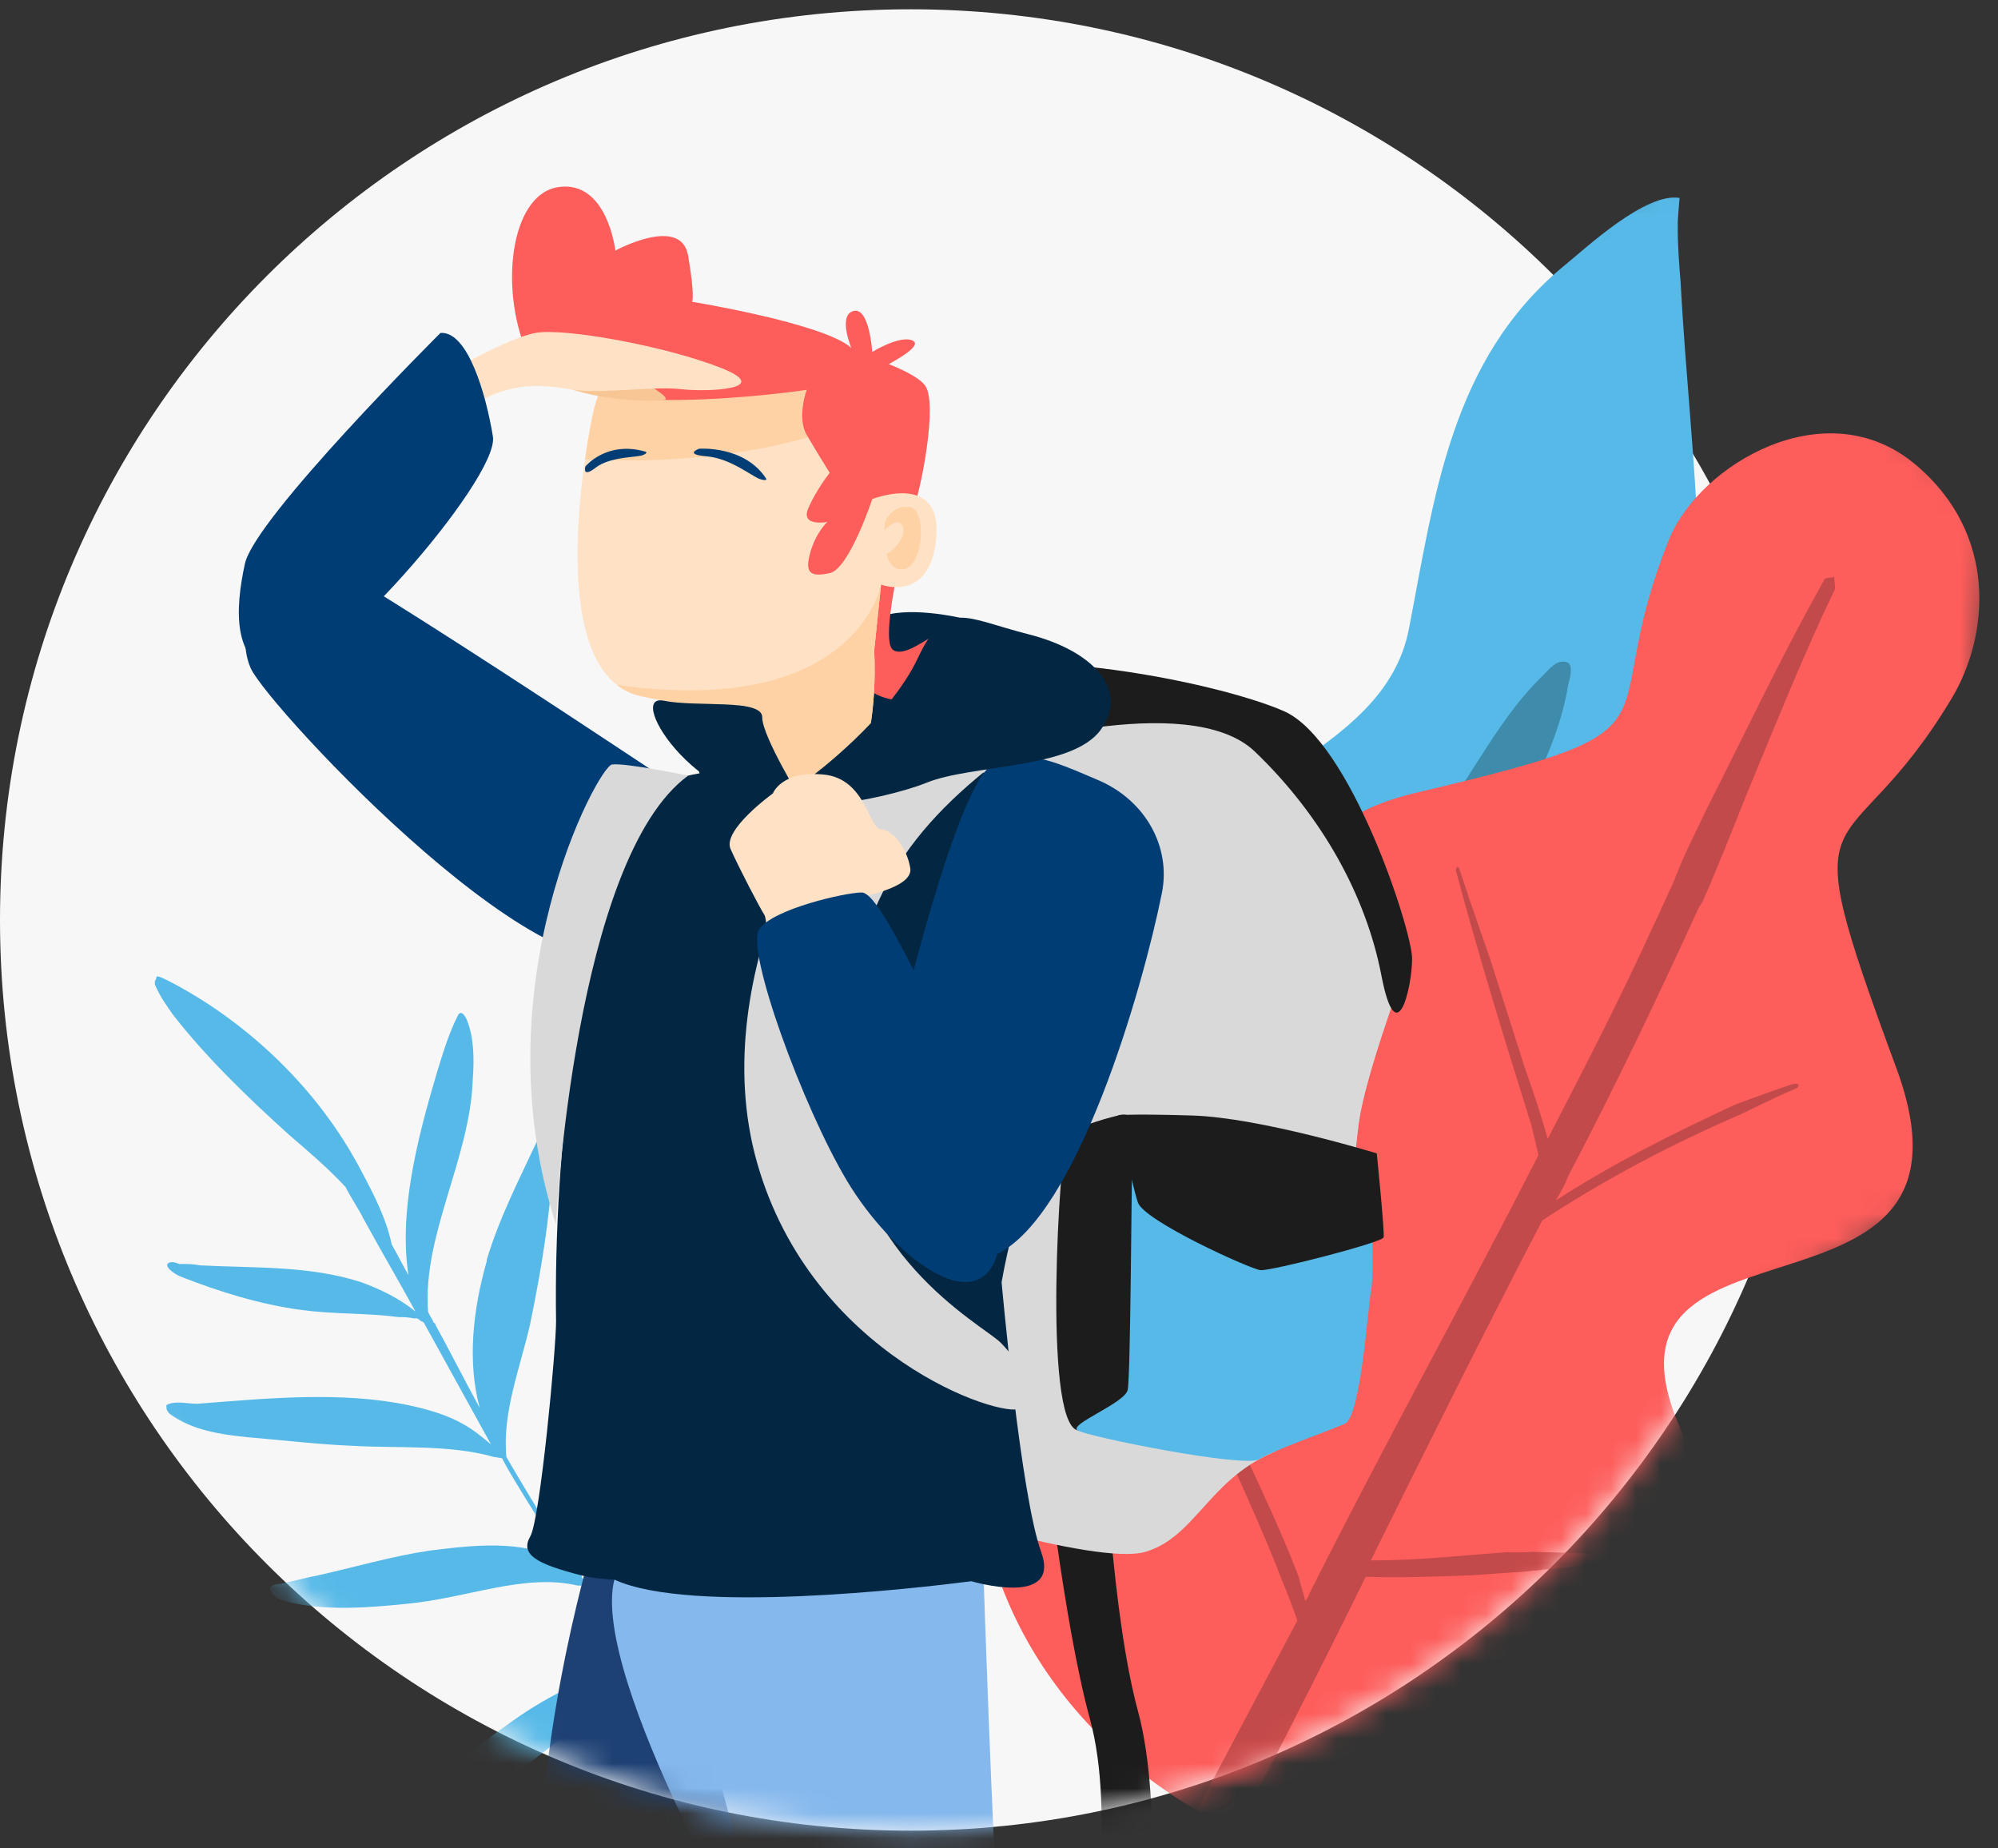 
<svg width="80px" height="74px" viewBox="0 0 80 74" version="1.1" xmlns="http://www.w3.org/2000/svg" xmlns:xlink="http://www.w3.org/1999/xlink">
    <rect x="0" y="0" width="80" height="74" fill="#333333" stroke="none"/>
    <defs>
        <path d="M36.459,0.28 C16.323,0.28 0,16.604 0,36.739 L0,36.739 C0,56.875 16.323,73.198 36.459,73.198 L36.459,73.198 C50.75,73.198 63.119,64.973 69.096,53.001 L69.096,53.001 L76.98,48.173 L79.984,20.148 L71.392,13.251 L67.481,6.546 L60.211,9.081" id="path-1"></path>
        <path d="M36.459,0.28 C16.323,0.28 0,16.604 0,36.739 L0,36.739 C0,56.875 16.323,73.198 36.459,73.198 L36.459,73.198 C50.75,73.198 63.119,64.973 69.096,53.001 L69.096,53.001 L76.98,48.173 L79.984,20.148 L71.392,13.251 L67.481,6.546 L60.211,9.081" id="path-3"></path>
        <path d="M36.459,0.28 C16.323,0.28 0,16.604 0,36.739 L0,36.739 C0,56.875 16.323,73.198 36.459,73.198 L36.459,73.198 C50.75,73.198 63.119,64.973 69.096,53.001 L69.096,53.001 L76.98,48.173 L79.984,20.148 L71.392,13.251 L67.481,6.546 L60.211,9.081" id="path-5"></path>
        <path d="M36.459,0.28 C16.323,0.28 0,16.604 0,36.739 L0,36.739 C0,56.875 16.323,73.198 36.459,73.198 L36.459,73.198 C50.75,73.198 63.119,64.973 69.096,53.001 L69.096,53.001 L76.98,48.173 L79.984,20.148 L71.392,13.251 L67.481,6.546 L60.211,9.081" id="path-7"></path>
        <path d="M36.459,0.28 C16.323,0.28 0,16.604 0,36.739 L0,36.739 C0,56.875 16.323,73.198 36.459,73.198 L36.459,73.198 C50.75,73.198 63.119,64.973 69.096,53.001 L69.096,53.001 L76.98,48.173 L79.984,20.148 L71.392,13.251 L67.481,6.546 L60.211,9.081" id="path-9"></path>
        <path d="M36.459,0.28 C16.323,0.28 0,16.604 0,36.739 L0,36.739 C0,56.875 16.323,73.198 36.459,73.198 L36.459,73.198 C50.75,73.198 63.119,64.973 69.096,53.001 L69.096,53.001 L76.98,48.173 L79.984,20.148 L71.392,13.251 L67.481,6.546 L60.211,9.081 C53.831,3.596 45.532,0.28 36.459,0.28 Z" id="path-11"></path>
        <path d="M36.459,0.28 C16.323,0.28 0,16.604 0,36.739 L0,36.739 C0,56.875 16.323,73.198 36.459,73.198 L36.459,73.198 C50.75,73.198 63.119,64.973 69.096,53.001 L69.096,53.001 L76.98,48.173 L79.984,20.148 L71.392,13.251 L67.481,6.546 L60.211,9.081 C53.831,3.596 45.532,0.28 36.459,0.28 Z" id="path-13"></path>
        <path d="M36.459,0.28 C16.323,0.28 0,16.604 0,36.739 L0,36.739 C0,56.875 16.323,73.198 36.459,73.198 L36.459,73.198 C50.75,73.198 63.119,64.973 69.096,53.001 L69.096,53.001 L76.98,48.173 L79.984,20.148 L71.392,13.251 L67.481,6.546 L60.211,9.081" id="path-15"></path>
        <path d="M36.459,0.28 C16.323,0.28 0,16.604 0,36.739 L0,36.739 C0,56.875 16.323,73.198 36.459,73.198 L36.459,73.198 C50.75,73.198 63.119,64.973 69.096,53.001 L69.096,53.001 L76.98,48.173 L79.984,20.148 L71.392,13.251 L67.481,6.546 L60.211,9.081" id="path-17"></path>
        <path d="M36.459,0.28 C16.323,0.28 0,16.604 0,36.739 L0,36.739 C0,56.875 16.323,73.198 36.459,73.198 L36.459,73.198 C50.75,73.198 63.119,64.973 69.096,53.001 L69.096,53.001 L76.98,48.173 L79.984,20.148 L71.392,13.251 L67.481,6.546 L60.211,9.081" id="path-19"></path>
        <path d="M36.459,0.28 C16.323,0.28 0,16.604 0,36.739 L0,36.739 C0,56.875 16.323,73.198 36.459,73.198 L36.459,73.198 C50.75,73.198 63.119,64.973 69.096,53.001 L69.096,53.001 L76.98,48.173 L79.984,20.148 L71.392,13.251 L67.481,6.546 L60.211,9.081" id="path-21"></path>
        <path d="M36.459,0.28 C16.323,0.28 0,16.604 0,36.739 L0,36.739 C0,56.875 16.323,73.198 36.459,73.198 L36.459,73.198 C50.75,73.198 63.119,64.973 69.096,53.001 L69.096,53.001 L76.98,48.173 L79.984,20.148 L71.392,13.251 L67.481,6.546 L60.211,9.081" id="path-23"></path>
        <path d="M36.459,0.28 C16.323,0.28 0,16.604 0,36.739 L0,36.739 C0,56.875 16.323,73.198 36.459,73.198 L36.459,73.198 C50.75,73.198 63.119,64.973 69.096,53.001 L69.096,53.001 L76.98,48.173 L79.984,20.148 L71.392,13.251 L67.481,6.546 L60.211,9.081" id="path-25"></path>
        <path d="M36.459,0.28 C16.323,0.28 0,16.604 0,36.739 L0,36.739 C0,56.875 16.323,73.198 36.459,73.198 L36.459,73.198 C50.75,73.198 63.119,64.973 69.096,53.001 L69.096,53.001 L76.98,48.173 L79.984,20.148 L71.392,13.251 L67.481,6.546 L60.211,9.081" id="path-27"></path>
        <path d="M36.459,0.28 C16.323,0.28 0,16.604 0,36.739 L0,36.739 C0,56.875 16.323,73.198 36.459,73.198 L36.459,73.198 C50.75,73.198 63.119,64.973 69.096,53.001 L69.096,53.001 L76.98,48.173 L79.984,20.148 L71.392,13.251 L67.481,6.546 L60.211,9.081" id="path-29"></path>
        <path d="M36.459,0.28 C16.323,0.28 0,16.604 0,36.739 L0,36.739 C0,56.875 16.323,73.198 36.459,73.198 L36.459,73.198 C50.75,73.198 63.119,64.973 69.096,53.001 L69.096,53.001 L76.98,48.173 L79.984,20.148 L71.392,13.251 L67.481,6.546 L60.211,9.081" id="path-31"></path>
        <path d="M36.459,0.28 C16.323,0.28 0,16.604 0,36.739 L0,36.739 C0,56.875 16.323,73.198 36.459,73.198 L36.459,73.198 C50.75,73.198 63.119,64.973 69.096,53.001 L69.096,53.001 L76.98,48.173 L79.984,20.148 L71.392,13.251 L67.481,6.546 L60.211,9.081" id="path-33"></path>
        <path d="M36.459,0.28 C16.323,0.28 0,16.604 0,36.739 L0,36.739 C0,56.875 16.323,73.198 36.459,73.198 L36.459,73.198 C50.75,73.198 63.119,64.973 69.096,53.001 L69.096,53.001 L76.98,48.173 L79.984,20.148 L71.392,13.251 L67.481,6.546 L60.211,9.081" id="path-35"></path>
        <path d="M36.459,0.28 C16.323,0.28 0,16.604 0,36.739 L0,36.739 C0,56.875 16.323,73.198 36.459,73.198 L36.459,73.198 C50.75,73.198 63.119,64.973 69.096,53.001 L69.096,53.001 L76.98,48.173 L79.984,20.148 L71.392,13.251 L67.481,6.546 L60.211,9.081" id="path-37"></path>
        <path d="M36.459,0.28 C16.323,0.28 0,16.604 0,36.739 L0,36.739 C0,56.875 16.323,73.198 36.459,73.198 L36.459,73.198 C50.75,73.198 63.119,64.973 69.096,53.001 L69.096,53.001 L76.98,48.173 L79.984,20.148 L71.392,13.251 L67.481,6.546 L60.211,9.081" id="path-39"></path>
        <path d="M36.459,0.28 C16.323,0.28 0,16.604 0,36.739 L0,36.739 C0,56.875 16.323,73.198 36.459,73.198 L36.459,73.198 C50.75,73.198 63.119,64.973 69.096,53.001 L69.096,53.001 L76.98,48.173 L79.984,20.148 L71.392,13.251 L67.481,6.546 L60.211,9.081" id="path-41"></path>
        <path d="M36.459,0.28 C16.323,0.28 0,16.604 0,36.739 L0,36.739 C0,56.875 16.323,73.198 36.459,73.198 L36.459,73.198 C50.75,73.198 63.119,64.973 69.096,53.001 L69.096,53.001 L76.98,48.173 L79.984,20.148 L71.392,13.251 L67.481,6.546 L60.211,9.081" id="path-43"></path>
        <path d="M36.459,0.28 C16.323,0.28 0,16.604 0,36.739 L0,36.739 C0,56.875 16.323,73.198 36.459,73.198 L36.459,73.198 C50.75,73.198 63.119,64.973 69.096,53.001 L69.096,53.001 L76.98,48.173 L79.984,20.148 L71.392,13.251 L67.481,6.546 L60.211,9.081" id="path-45"></path>
        <path d="M36.459,0.28 C16.323,0.28 0,16.604 0,36.739 L0,36.739 C0,56.875 16.323,73.198 36.459,73.198 L36.459,73.198 C50.75,73.198 63.119,64.973 69.096,53.001 L69.096,53.001 L76.98,48.173 L79.984,20.148 L71.392,13.251 L67.481,6.546 L60.211,9.081" id="path-47"></path>
        <path d="M36.459,0.28 C16.323,0.28 0,16.604 0,36.739 L0,36.739 C0,56.875 16.323,73.198 36.459,73.198 L36.459,73.198 C50.75,73.198 63.119,64.973 69.096,53.001 L69.096,53.001 L76.98,48.173 L79.984,20.148 L71.392,13.251 L67.481,6.546 L60.211,9.081" id="path-49"></path>
        <path d="M36.459,0.28 C16.323,0.28 0,16.604 0,36.739 L0,36.739 C0,56.875 16.323,73.198 36.459,73.198 L36.459,73.198 C50.75,73.198 63.119,64.973 69.096,53.001 L69.096,53.001 L76.98,48.173 L79.984,20.148 L71.392,13.251 L67.481,6.546 L60.211,9.081" id="path-51"></path>
        <path d="M36.459,0.28 C16.323,0.28 0,16.604 0,36.739 L0,36.739 C0,56.875 16.323,73.198 36.459,73.198 L36.459,73.198 C50.75,73.198 63.119,64.973 69.096,53.001 L69.096,53.001 L76.98,48.173 L79.984,20.148 L71.392,13.251 L67.481,6.546 L60.211,9.081" id="path-53"></path>
        <path d="M36.459,0.28 C16.323,0.28 0,16.604 0,36.739 L0,36.739 C0,56.875 16.323,73.198 36.459,73.198 L36.459,73.198 C50.75,73.198 63.119,64.973 69.096,53.001 L69.096,53.001 L76.98,48.173 L79.984,20.148 L71.392,13.251 L67.481,6.546 L60.211,9.081" id="path-55"></path>
        <path d="M36.459,0.28 C16.323,0.28 0,16.604 0,36.739 L0,36.739 C0,56.875 16.323,73.198 36.459,73.198 L36.459,73.198 C50.75,73.198 63.119,64.973 69.096,53.001 L69.096,53.001 L76.98,48.173 L79.984,20.148 L71.392,13.251 L67.481,6.546 L60.211,9.081" id="path-57"></path>
        <path d="M36.459,0.28 C16.323,0.28 0,16.604 0,36.739 L0,36.739 C0,56.875 16.323,73.198 36.459,73.198 L36.459,73.198 C50.75,73.198 63.119,64.973 69.096,53.001 L69.096,53.001 L76.98,48.173 L79.984,20.148 L71.392,13.251 L67.481,6.546 L60.211,9.081" id="path-59"></path>
        <path d="M36.459,0.28 C16.323,0.28 0,16.604 0,36.739 L0,36.739 C0,56.875 16.323,73.198 36.459,73.198 L36.459,73.198 C50.75,73.198 63.119,64.973 69.096,53.001 L69.096,53.001 L76.98,48.173 L79.984,20.148 L71.392,13.251 L67.481,6.546 L60.211,9.081" id="path-61"></path>
        <path d="M36.459,0.28 C16.323,0.28 0,16.604 0,36.739 L0,36.739 C0,56.875 16.323,73.198 36.459,73.198 L36.459,73.198 C50.75,73.198 63.119,64.973 69.096,53.001 L69.096,53.001 L76.98,48.173 L79.984,20.148 L71.392,13.251 L67.481,6.546 L60.211,9.081" id="path-63"></path>
        <path d="M36.459,0.28 C16.323,0.28 0,16.604 0,36.739 L0,36.739 C0,56.875 16.323,73.198 36.459,73.198 L36.459,73.198 C50.75,73.198 63.119,64.973 69.096,53.001 L69.096,53.001 L76.98,48.173 L79.984,20.148 L71.392,13.251 L67.481,6.546 L60.211,9.081" id="path-65"></path>
        <path d="M36.459,0.28 C16.323,0.28 0,16.604 0,36.739 L0,36.739 C0,56.875 16.323,73.198 36.459,73.198 L36.459,73.198 C50.75,73.198 63.119,64.973 69.096,53.001 L69.096,53.001 L76.98,48.173 L79.984,20.148 L71.392,13.251 L67.481,6.546 L60.211,9.081" id="path-67"></path>
        <path d="M36.459,0.28 C16.323,0.28 0,16.604 0,36.739 L0,36.739 C0,56.875 16.323,73.198 36.459,73.198 L36.459,73.198 C50.75,73.198 63.119,64.973 69.096,53.001 L69.096,53.001 L76.98,48.173 L79.984,20.148 L71.392,13.251 L67.481,6.546 L60.211,9.081" id="path-69"></path>
        <path d="M36.459,0.28 C16.323,0.28 0,16.604 0,36.739 L0,36.739 C0,56.875 16.323,73.198 36.459,73.198 L36.459,73.198 C50.75,73.198 63.119,64.973 69.096,53.001 L69.096,53.001 L76.98,48.173 L79.984,20.148 L71.392,13.251 L67.481,6.546 L60.211,9.081" id="path-71"></path>
    </defs>
    <g id="Desktop" stroke="none" stroke-width="1" fill="none" fill-rule="evenodd">
        <g id="Homepage_Pick-City" transform="translate(-536, -163)">
            <g id="PICK-CITY">
                <g id="SERVICES" transform="translate(160, 152)">
                    <g id="ONE-DAY" transform="translate(352, 0)">
                        <g id="Group-112" transform="translate(24, 11)">
                            <path d="M72.917,36.831 C72.917,56.966 56.594,73.29 36.459,73.29 C16.323,73.29 0,56.966 0,36.831 C0,16.695 16.323,0.372 36.459,0.372 C56.594,0.372 72.917,16.695 72.917,36.831" id="Fill-1" fill="#F7F7F7"></path>
                            <g id="Group-111" transform="translate(0, 0.092)">
                                <g id="Group-5">
                                    <mask id="mask-2" fill="white">
                                        <use xlink:href="#path-1"></use>
                                    </mask>
                                    <g id="Clip-4"></g>
                                    <path d="M26.712,67.137 C28.672,69.153 30.967,70.776 33.487,71.784 L33.599,71.84 C33.99,72.176 33.711,72.008 33.711,72.008 L33.487,72.008 C30.911,71.056 28.672,69.433 26.712,67.473 L26.712,67.529 L26.6,67.417 L26.6,67.305 C26.488,67.193 26.377,67.025 26.208,66.913 C25.089,67.249 24.137,68.145 23.241,68.873 C21.17,70.552 19.098,72.232 16.635,73.015 C16.355,73.072 16.019,73.184 16.019,73.184 C15.627,73.239 15.18,73.127 15.347,72.904 L15.515,72.791 L15.571,72.736 C17.195,71.616 18.595,70.16 20.274,68.985 C21.73,67.921 23.297,67.081 24.977,66.745 C25.313,66.689 25.649,66.633 25.984,66.633 C25.033,65.626 24.137,64.506 23.353,63.386 L23.297,63.386 L23.129,63.386 C21.002,62.882 18.706,63.89 16.299,64.114 C14.675,64.282 13.052,64.394 11.596,64.058 C11.372,64.002 11.093,63.89 11.093,63.89 L11.037,63.834 L10.981,63.778 L10.925,63.722 C10.813,63.61 10.701,63.386 11.093,63.33 C11.317,63.33 12.044,63.106 12.66,62.994 C14.172,62.658 15.683,62.211 17.195,61.987 C18.986,61.763 20.89,61.539 22.514,62.378 C22.626,62.435 22.681,62.49 22.738,62.547 C22.01,61.427 21.282,60.307 20.61,59.187 C20.442,58.907 20.274,58.627 20.106,58.292 C20.106,58.292 20.162,58.292 19.77,58.235 C17.979,57.732 16.019,57.899 14.06,57.788 C12.716,57.732 11.317,57.563 9.973,57.452 C8.853,57.34 7.677,57.172 6.782,56.5 C6.726,56.444 6.67,56.332 6.67,56.332 C6.67,56.164 6.614,56.164 6.782,56.108 C7.117,55.996 7.51,56.108 7.901,56.108 C10.757,55.884 13.668,55.604 16.355,56.164 C17.139,56.332 17.923,56.556 18.595,56.948 C18.986,57.172 19.322,57.452 19.658,57.732 C18.762,56.108 17.867,54.485 16.971,52.861 C16.915,52.805 16.859,52.805 16.859,52.805 C16.691,52.637 16.635,52.693 16.579,52.693 C16.355,52.637 16.075,52.637 16.075,52.637 L15.963,52.637 C14.675,52.469 13.388,52.525 12.1,52.357 C10.421,52.133 8.797,51.629 7.23,51.014 C6.95,50.902 6.502,50.566 6.782,50.454 C6.95,50.398 7.174,50.51 7.174,50.51 C7.453,50.51 7.734,50.51 8.013,50.566 C10.141,50.678 12.38,50.566 14.452,51.238 C15.235,51.517 16.019,51.909 16.635,52.413 C15.963,51.181 15.235,49.95 14.564,48.718 C14.34,48.27 14.06,47.878 13.836,47.431 C13.164,46.703 12.38,46.031 11.596,45.359 C9.917,43.847 8.237,42.224 6.894,40.489 C6.67,40.153 6.446,39.873 6.222,39.369 C6.166,39.257 6.222,39.145 6.222,39.145 C6.334,39.033 6.054,38.809 7.006,39.313 C9.917,40.88 12.716,43.456 14.452,46.759 C14.956,47.71 15.459,48.662 15.683,49.726 C15.907,50.118 16.131,50.566 16.355,50.958 C15.963,48.438 16.691,45.527 17.531,42.728 C17.755,42 17.979,41.272 18.314,40.601 C18.483,40.208 18.706,40.768 18.706,40.768 C18.986,41.496 18.986,42.336 18.93,43.12 C18.819,46.311 16.915,49.334 17.139,52.413 C17.195,52.581 17.307,52.693 17.363,52.861 C17.475,52.917 17.475,52.917 17.419,52.917 C18.035,54.037 18.595,55.156 19.21,56.276 C18.706,54.429 18.93,52.357 19.49,50.398 L19.49,50.342 C19.994,48.662 20.778,47.15 21.506,45.583 C21.618,45.359 21.674,44.855 21.898,45.191 C22.066,45.359 22.01,45.415 22.066,45.527 C22.122,45.863 22.178,46.255 22.122,46.647 C22.01,48.718 21.674,50.734 21.226,52.917 C20.834,54.653 20.106,56.444 20.274,58.235 C20.89,59.299 21.506,60.307 22.122,61.315 C22.066,61.091 21.954,60.307 21.954,59.691 C22.01,57.732 22.738,55.828 23.465,54.037 C23.857,53.029 24.249,51.965 24.641,51.014 C24.753,50.734 24.753,50.174 25.145,50.398 L25.257,50.51 C25.705,51.517 25.481,52.805 25.201,54.037 C24.697,56.444 23.745,58.795 23.353,61.203 C23.241,61.819 23.185,62.49 23.297,63.05 C24.081,64.17 24.921,65.29 25.817,66.297 L25.872,66.353 C25.369,64.954 25.481,63.162 25.872,61.539 C26.32,59.411 26.992,57.34 27.552,55.213 L27.664,54.765 C27.832,54.596 27.832,54.708 27.888,54.82 L27.944,54.932 C28.056,55.996 28.056,57.004 28,58.068 C27.888,60.307 27.608,62.547 27.104,64.786 C26.88,65.514 26.656,66.297 26.712,67.137" id="Fill-3" fill="#56B9E8" mask="url(#mask-2)"></path>
                                </g>
                                <g id="Group-8">
                                    <mask id="mask-4" fill="white">
                                        <use xlink:href="#path-3"></use>
                                    </mask>
                                    <g id="Clip-7"></g>
                                    <path d="M49.831,61.793 C57.272,57.295 54.461,48.53 57.009,41.909 C58.818,37.258 63.64,35.116 66.309,31.062 C68.129,28.323 68.078,25.199 68.008,22.005 C67.886,18.365 67.482,14.807 67.29,11.188 C67.229,10.44 67.169,9.692 67.179,8.924 C67.159,8.853 67.25,7.832 67.25,7.832 C65.885,7.609 63.529,9.813 62.66,10.521 C58.071,14.281 57.434,19.821 56.412,25.088 C55.391,30.354 47.951,31.102 46.354,36.227 C45.444,38.937 46.718,41.787 46.991,44.618 C47.163,46.559 46.364,48.317 46.607,50.238 C46.809,52.018 47.81,53.645 48.224,55.363 C48.871,57.628 48.77,59.953 48.972,62.268" id="Fill-6" fill="#56B9E8" mask="url(#mask-4)"></path>
                                </g>
                                <g id="Group-11">
                                    <mask id="mask-6" fill="white">
                                        <use xlink:href="#path-5"></use>
                                    </mask>
                                    <g id="Clip-10"></g>
                                    <path d="M49.316,61.863 C49.407,61.914 49.427,61.985 49.609,62.086 C49.68,62.065 49.659,61.995 49.73,61.975 C49.852,61.863 50.023,61.661 50.023,61.661 C50.023,61.661 50.185,61.692 50.286,61.51 C51.227,60.246 52.076,58.932 52.561,57.415 C53.046,55.363 52.975,53.241 52.905,51.118 C52.905,51.118 52.884,50.511 52.834,50.066 C52.844,49.834 52.783,49.622 52.814,49.46 C52.632,46.144 52.824,42.798 54.532,39.937 C55.543,38.118 57.1,36.602 58.586,35.105 C58.586,35.105 59.172,34.479 59.617,33.892 C60.304,33.084 60.901,32.224 61.406,31.315 C62.043,30.061 62.569,28.687 62.791,27.322 C62.902,26.907 63.044,26.331 62.528,26.402 C62.225,26.412 61.952,26.796 61.71,27.018 C59.739,28.959 58.718,31.547 56.857,33.609 C55.533,35.136 53.936,36.511 52.591,37.966 C50.195,40.564 48.699,43.9 48.962,47.499 C49.205,50.491 50.428,53.433 50.671,56.425 C50.771,57.314 50.711,58.174 50.579,59.053 C50.256,60.064 49.68,60.994 48.992,61.803 L49.124,61.995 C49.245,61.884 49.245,61.884 49.316,61.863" id="Fill-9" fill="#3F8BAB" mask="url(#mask-6)"></path>
                                </g>
                                <g id="Group-14">
                                    <mask id="mask-8" fill="white">
                                        <use xlink:href="#path-7"></use>
                                    </mask>
                                    <g id="Clip-13"></g>
                                    <path d="M48.622,47.704 C35.955,48.469 35.302,67.436 50.714,73.769 C59.89,77.518 74.561,70.118 68.023,58.567 C61.484,47.016 80.277,54.405 75.921,42.641 C71.595,30.946 73.801,35.109 78.144,27.87 C79.654,25.349 80.013,21.294 76.694,18.505 C73.121,15.501 68.079,18.494 66.845,21.464 C63.669,29.337 68.133,28.95 56.559,31.68 C44.976,34.576 61.22,46.968 48.622,47.704" id="Fill-12" fill="#FD5D5B" mask="url(#mask-8)"></path>
                                </g>
                                <g id="Group-17">
                                    <mask id="mask-10" fill="white">
                                        <use xlink:href="#path-9"></use>
                                    </mask>
                                    <g id="Clip-16"></g>
                                    <path d="M51.947,64.787 C50.17,68.12 48.404,71.483 46.614,74.845 L48.667,74.845 C50.722,70.936 52.741,66.99 54.683,63.035 C56.083,63.08 57.522,63.026 58.961,62.973 L60.537,62.86 C60.939,62.849 61.477,62.779 61.477,62.779 C61.643,62.787 61.78,62.729 61.947,62.738 C62.25,62.688 62.651,62.677 62.955,62.627 L63.659,62.566 L63.874,62.31 C63.874,62.31 63.717,62.135 63.452,62.087 C62.552,62.07 61.318,62.035 61.318,62.035 C60.848,62.076 60.349,62.048 60.349,62.048 C58.538,62.181 56.756,62.383 54.887,62.379 C57.143,57.829 59.4,53.279 61.754,48.767 C64.285,47.105 66.933,45.715 69.671,44.531 C69.671,44.531 71.01,43.871 71.968,43.457 C71.968,43.457 72.183,43.202 71.674,43.34 C70.755,43.657 69.493,44.121 69.493,44.121 C66.991,45.284 64.586,46.486 62.3,47.963 C62.485,47.639 62.67,47.315 62.826,46.923 C64.655,43.451 66.357,39.872 68.029,36.225 L68.175,35.999 C68.748,34.695 69.447,32.93 69.447,32.93 L69.875,31.852 C71.031,29.078 72.157,26.235 73.48,23.47 L73.439,23 C73.302,23.059 73.204,23.02 73.067,23.079 C71.549,25.767 70.226,28.532 68.874,31.229 L68.349,32.268 C67.97,33.082 67.522,33.926 67.172,34.808 L66.978,35.298 C66.715,35.818 66.482,36.406 66.22,36.926 C64.888,39.857 63.428,42.682 61.969,45.506 C61.691,44.489 61.375,43.57 61.029,42.582 C60.574,41.154 60.119,39.726 59.665,38.298 C59.665,38.298 58.943,36.254 58.429,34.689 C58.429,34.689 58.34,34.484 58.292,34.748 C59.204,38.172 60.223,41.468 61.301,44.901 C61.41,45.342 61.519,45.782 61.599,46.153 C58.564,52.097 55.41,57.766 52.443,63.679 C52.404,63.777 52.365,63.875 52.258,64.003 C52.208,63.699 52.06,63.357 52.01,63.054 L51.981,62.985 C50.727,59.71 48.994,56.641 47.808,53.336 L47.455,53.082 C47.455,53.082 47.309,53.308 47.299,53.474 C48.387,56.741 50.052,59.839 51.306,63.115 C51.306,63.115 51.631,63.868 51.947,64.787" id="Fill-15" fill="#C34A4A" mask="url(#mask-10)"></path>
                                </g>
                                <g id="Group-20">
                                    <mask id="mask-12" fill="white">
                                        <use xlink:href="#path-11"></use>
                                    </mask>
                                    <g id="Clip-19"></g>
                                    <path d="M44.22,57.522 C44.22,57.522 44.51,64.533 45.563,68.407 C46.615,72.281 45.91,78.615 45.91,78.615 L43.638,78.246 C43.638,78.246 44.699,72.589 43.638,68.714 C42.577,64.84 41.789,57.522 41.789,57.522 L44.22,57.522 Z" id="Fill-18" fill="#1C1C1C" mask="url(#mask-12)"></path>
                                </g>
                                <g id="Group-23">
                                    <mask id="mask-14" fill="white">
                                        <use xlink:href="#path-13"></use>
                                    </mask>
                                    <g id="Clip-22"></g>
                                    <polygon id="Stroke-21" stroke="#E8F1F8" stroke-width="0.82" mask="url(#mask-14)" points="40.865 55.554 43.638 57.522 41.789 57.522 39.736 55.739"></polygon>
                                </g>
                                <g id="Group-26">
                                    <mask id="mask-16" fill="white">
                                        <use xlink:href="#path-15"></use>
                                    </mask>
                                    <g id="Clip-25"></g>
                                    <path d="M56.062,39.258 C56.062,39.258 54.693,42.948 54.419,44.793 C54.145,46.638 53.461,56.969 50.928,58.076 C48.395,59.183 47.848,61.445 45.862,62.035 C43.877,62.626 35.759,59.982 35.759,59.982 C35.759,59.982 37.221,29.063 37.503,28.318 C37.785,27.574 48.327,26.59 51.133,29.48 C53.94,32.371 56.062,39.71 56.062,39.71" id="Fill-24" fill="#D9D9D9" mask="url(#mask-16)"></path>
                                </g>
                                <g id="Group-29">
                                    <mask id="mask-18" fill="white">
                                        <use xlink:href="#path-17"></use>
                                    </mask>
                                    <g id="Clip-28"></g>
                                    <path d="M39.428,29.997 C39.428,29.997 47.574,27.439 50.244,29.997 C52.913,32.555 54.693,35.753 55.309,38.95 C55.925,42.148 56.541,39.4 56.541,38.284 C56.541,37.167 54.077,29.55 51.407,28.378 C48.738,27.205 39.687,25.299 35.485,27.328 C31.282,29.357 35.623,30.187 39.428,29.997" id="Fill-27" fill="#1C1C1C" mask="url(#mask-18)"></path>
                                </g>
                                <g id="Group-32">
                                    <mask id="mask-20" fill="white">
                                        <use xlink:href="#path-19"></use>
                                    </mask>
                                    <g id="Clip-31"></g>
                                    <path d="M44.767,44.567 C44.767,44.567 42.988,44.977 42.714,45.428 C42.44,45.879 41.736,56.788 43.139,57.169 C44.543,57.55 48.738,55.473 48.509,53.586 C48.281,51.701 46.567,43.929 44.767,44.567" id="Fill-30" fill="#1C1C1C" mask="url(#mask-20)"></path>
                                </g>
                                <g id="Group-35">
                                    <mask id="mask-22" fill="white">
                                        <use xlink:href="#path-21"></use>
                                    </mask>
                                    <g id="Clip-34"></g>
                                    <path d="M54.898,48.134 C54.898,48.134 55.035,50.84 54.898,51.578 C54.761,52.316 54.487,56.62 53.848,56.907 C53.21,57.194 50.999,57.96 50.421,58.326 C49.843,58.692 43.487,57.415 43.14,57.169 C42.792,56.922 45.034,56.087 45.152,55.554 C45.269,55.021 45.302,47.273 45.331,46.74 C45.361,46.207 54.898,48.134 54.898,48.134" id="Fill-33" fill="#56B9E8" mask="url(#mask-22)"></path>
                                </g>
                                <g id="Group-38">
                                    <mask id="mask-24" fill="white">
                                        <use xlink:href="#path-23"></use>
                                    </mask>
                                    <g id="Clip-37"></g>
                                    <path d="M55.126,46.084 C55.126,46.084 50.471,44.649 47.734,44.567 C44.995,44.485 44.767,44.567 44.767,44.567 C44.767,44.567 45.309,47.314 45.563,48.052 C45.817,48.79 50.061,50.717 50.471,50.758 C50.882,50.799 55.354,49.651 55.4,49.446 C55.446,49.241 55.126,46.084 55.126,46.084" id="Fill-36" fill="#1C1C1C" mask="url(#mask-24)"></path>
                                </g>
                                <g id="Group-41">
                                    <mask id="mask-26" fill="white">
                                        <use xlink:href="#path-25"></use>
                                    </mask>
                                    <g id="Clip-40"></g>
                                    <path d="M38.424,24.636 C38.424,24.636 36.277,24.138 35.183,24.636 C34.089,25.135 28.05,26.373 27.875,28.378 C27.7,30.382 28.019,31.888 29.16,32.119 C30.301,32.35 31.122,32.119 31.122,32.119 C31.122,32.119 34.143,30.997 35.759,29.234 C37.374,27.472 38.424,24.636 38.424,24.636" id="Fill-39" fill="#032742" mask="url(#mask-26)"></path>
                                </g>
                                <g id="Group-44">
                                    <mask id="mask-28" fill="white">
                                        <use xlink:href="#path-27"></use>
                                    </mask>
                                    <g id="Clip-43"></g>
                                    <path d="M23.646,62.035 C23.646,62.035 21.174,70.313 21.63,77.529 C21.63,77.529 20.535,79.332 20.444,80.563 C20.353,81.792 21.788,85.81 22.257,86.63 C22.725,87.45 22.36,90.238 23.09,92.534 C23.821,94.829 24.273,96.879 24.503,99.339 C24.734,101.799 23.912,105.489 23.912,105.489 C23.912,105.489 27.745,107.702 31.396,106.227 C31.396,106.227 31.487,105.407 31.396,103.849 C31.305,102.291 32.025,93.272 31.436,91.386 C30.849,89.5 30.21,87.696 29.571,86.63 C28.932,85.564 28.567,84.006 28.567,84.006 C28.567,84.006 29.845,84.088 29.388,83.186 L28.932,82.284 L30.622,78.983 C30.622,78.983 27.761,62.613 23.646,62.035" id="Fill-42" fill="#1E4174" mask="url(#mask-28)"></path>
                                </g>
                                <g id="Group-47">
                                    <mask id="mask-30" fill="white">
                                        <use xlink:href="#path-29"></use>
                                    </mask>
                                    <g id="Clip-46"></g>
                                    <path d="M39.386,63.147 C39.386,63.147 39.718,73.265 40.052,78.554 C40.386,83.842 46.853,89.623 45.331,97.248 C43.809,104.874 44.22,108.686 44.22,108.686 C44.22,108.686 37.566,110.531 35.759,106.842 L35.759,105.735 C35.759,105.735 35.458,103.644 36.69,102.291 C36.69,102.291 36.69,99.339 36.827,98.601 C36.964,97.863 35.466,88.27 35.466,88.27 C35.466,88.27 34.499,86.362 34.499,86.147 C34.499,85.933 32.537,84.58 32.834,83.719 L33.13,82.858 C33.13,82.858 31.214,80.03 30.94,79.538 C30.666,79.046 23.599,67.05 24.6,63.147 C25.6,59.244 39.386,63.147 39.386,63.147" id="Fill-45" fill="#85B8ED" mask="url(#mask-30)"></path>
                                </g>
                                <g id="Group-50">
                                    <mask id="mask-32" fill="white">
                                        <use xlink:href="#path-31"></use>
                                    </mask>
                                    <g id="Clip-49"></g>
                                    <path d="M33.762,13.875 C33.762,13.875 36.549,14.628 37.051,15.358 C37.553,16.089 36.857,19.522 36.635,20.061 C36.412,20.599 35.151,25.518 35.759,25.928 C36.367,26.339 37.781,24.781 37.736,25.437 C37.69,26.092 36.914,26.83 36.914,26.83 C36.914,26.83 38.022,27.684 36.769,27.908 C35.515,28.132 34.815,27.536 34.815,27.536 C34.815,27.536 33.59,27.814 33.221,25.723 C32.853,23.633 33.762,13.875 33.762,13.875" id="Fill-48" fill="#FD5D5B" mask="url(#mask-32)"></path>
                                </g>
                                <g id="Group-53">
                                    <mask id="mask-34" fill="white">
                                        <use xlink:href="#path-33"></use>
                                    </mask>
                                    <g id="Clip-52"></g>
                                    <path d="M23.728,16.537 C23.728,16.537 21.473,26.874 25.672,27.782 C27.533,28.185 28.722,28.231 29.469,28.157 C30.053,28.098 30.55,28.533 30.507,29.06 C30.407,30.271 30.381,31.881 30.97,31.704 C31.904,31.425 33.925,32.123 34.547,30.238 C35.169,28.352 35.001,25.966 35.001,25.966 L35.278,23.312 C35.278,23.312 37.256,24.08 37.489,21.426 C37.722,18.772 34.923,19.89 34.923,19.89 C34.923,19.89 35.856,17.375 35.157,15.769 C34.457,14.162 24.894,10.6 23.728,16.537" id="Fill-51" fill="#FFE2C5" mask="url(#mask-34)"></path>
                                </g>
                                <g id="Group-56">
                                    <mask id="mask-36" fill="white">
                                        <use xlink:href="#path-35"></use>
                                    </mask>
                                    <g id="Clip-55"></g>
                                    <path d="M27.566,31.718 C27.566,31.718 12.598,21.699 11.503,21.617 C10.407,21.535 9.312,25.076 10.042,26.667 C10.773,28.259 22.637,40.968 25.741,37.77 C25.741,37.77 28.844,33.701 27.566,31.718" id="Fill-54" fill="#003D75" mask="url(#mask-36)"></path>
                                </g>
                                <g id="Group-59">
                                    <mask id="mask-38" fill="white">
                                        <use xlink:href="#path-37"></use>
                                    </mask>
                                    <g id="Clip-58"></g>
                                    <path d="M23.422,18.3 C23.574,17.244 23.728,16.537 23.728,16.537 C24.894,10.6 34.457,14.162 35.157,15.769 C35.214,15.901 35.257,16.04 35.294,16.182 C33.204,17.478 29.409,18.344 25.072,18.344 C24.512,18.344 23.962,18.328 23.422,18.3" id="Fill-57" fill="#FFD2A5" mask="url(#mask-38)"></path>
                                </g>
                                <g id="Group-62">
                                    <mask id="mask-40" fill="white">
                                        <use xlink:href="#path-39"></use>
                                    </mask>
                                    <g id="Clip-61"></g>
                                    <path d="M21.234,61.413 C21.63,60.721 22.27,53.861 22.265,52.795 C22.157,45.912 23.196,37.428 25.284,33.26 C25.284,33.26 24.36,31.363 28.435,30.8 C32.51,30.237 41.165,30.431 44.177,32.03 C47.189,33.629 43.631,40.73 41.176,47.186 C40.713,48.404 40.366,49.796 40.104,51.238 C40.115,51.359 40.871,59.8 41.687,62.035 C42.508,64.287 38.895,63.212 38.895,63.212 L38.895,63.212 C36.686,63.495 27.637,64.542 24.62,63.155 C24.061,63.116 23.631,63.066 23.38,63.003 C21.356,62.503 20.839,62.105 21.234,61.413" id="Fill-60" fill="#032742" mask="url(#mask-40)"></path>
                                </g>
                                <g id="Group-65">
                                    <mask id="mask-42" fill="white">
                                        <use xlink:href="#path-41"></use>
                                    </mask>
                                    <g id="Clip-64"></g>
                                    <path d="M34.924,19.89 C34.924,19.89 34.001,22.69 33.221,22.854 C32.442,23.018 32.214,22.854 32.442,22.034 C32.67,21.214 33.127,20.804 33.127,20.804 C33.127,20.804 32.046,21.009 32.358,20.271 C32.67,19.533 33.221,18.836 33.221,18.836 C33.221,18.836 32.708,18.016 32.301,17.319 C31.894,16.622 32.301,15.515 32.301,15.515 C32.301,15.515 22.531,16.991 21.234,14.326 C19.938,11.661 20.394,7.685 22.357,7.398 C24.319,7.111 24.639,9.94 24.639,9.94 C24.639,9.94 27.273,8.505 27.553,10.145 C27.833,11.784 27.713,11.99 27.713,11.99 C27.713,11.99 32.99,12.851 34.085,13.834 C34.085,13.834 33.537,12.522 34.176,12.358 C34.815,12.195 34.924,13.998 34.924,13.998 C34.924,13.998 36.047,13.301 36.549,13.547 C37.051,13.793 35.183,14.695 35.183,14.695 C35.183,14.695 36.96,14.669 36.458,15.358 C35.956,16.048 35.183,15.358 35.183,15.358 C35.183,15.358 37.085,17.295 34.924,19.89" id="Fill-63" fill="#FD5D5B" mask="url(#mask-42)"></path>
                                </g>
                                <g id="Group-68">
                                    <mask id="mask-44" fill="white">
                                        <use xlink:href="#path-43"></use>
                                    </mask>
                                    <g id="Clip-67"></g>
                                    <path d="M39.774,30.514 C39.774,30.514 35.599,29.465 34.638,29.934 C33.678,30.403 28.112,38.705 30.313,46.453 C32.514,54.202 40.113,56.723 40.865,56.292 C41.619,55.862 40.813,54.386 40.052,53.648 C39.291,52.91 33.785,50.056 33.794,43.435 C33.803,36.815 35.944,33.515 39.774,30.514" id="Fill-66" fill="#D9D9D9" mask="url(#mask-44)"></path>
                                </g>
                                <g id="Group-71">
                                    <mask id="mask-46" fill="white">
                                        <use xlink:href="#path-45"></use>
                                    </mask>
                                    <g id="Clip-70"></g>
                                    <path d="M25.147,14.887 C25.147,14.887 26.973,15.796 26.608,15.919 C26.243,16.042 22.866,15.917 21.907,14.954 C20.949,13.992 23.687,13.856 25.147,14.887" id="Fill-69" fill="#F7C694" mask="url(#mask-46)"></path>
                                </g>
                                <g id="Group-74">
                                    <mask id="mask-48" fill="white">
                                        <use xlink:href="#path-47"></use>
                                    </mask>
                                    <g id="Clip-73"></g>
                                    <path d="M17.755,14.935 C17.755,14.935 20.287,13.441 21.451,13.235 C22.615,13.028 26.654,13.766 28.844,14.627 C31.035,15.488 28.365,15.611 27.269,15.488 C26.174,15.365 24.117,15.664 23.094,15.529 C22.071,15.393 20.151,14.873 18.165,16.779 C16.18,18.686 17.358,16.472 17.755,14.935" id="Fill-72" fill="#FFE2C5" mask="url(#mask-48)"></path>
                                </g>
                                <g id="Group-77">
                                    <mask id="mask-50" fill="white">
                                        <use xlink:href="#path-49"></use>
                                    </mask>
                                    <g id="Clip-76"></g>
                                    <path d="M43.981,31.144 C45.866,31.952 46.893,33.815 46.522,35.662 C45.741,39.549 43.135,48.541 39.933,50.11 C35.415,52.324 35.678,43.222 35.809,42.116 C35.94,41.009 38.394,31.061 39.774,30.514 C41.195,29.95 41.882,30.244 43.981,31.144" id="Fill-75" fill="#003D75" mask="url(#mask-50)"></path>
                                </g>
                                <g id="Group-80">
                                    <mask id="mask-52" fill="white">
                                        <use xlink:href="#path-51"></use>
                                    </mask>
                                    <g id="Clip-79"></g>
                                    <path d="M24.701,27.327 C34.299,28.674 35.278,23.312 35.278,23.312 L35.001,25.966 C35.001,25.966 35.169,28.352 34.547,30.238 C33.925,32.123 31.903,31.425 30.971,31.704 C30.381,31.881 30.407,30.271 30.507,29.06 C30.55,28.533 30.054,28.098 29.469,28.157 C28.722,28.231 27.533,28.185 25.672,27.782 C25.298,27.701 24.978,27.543 24.701,27.327" id="Fill-78" fill="#FFD2A5" mask="url(#mask-52)"></path>
                                </g>
                                <g id="Group-83">
                                    <mask id="mask-54" fill="white">
                                        <use xlink:href="#path-53"></use>
                                    </mask>
                                    <g id="Clip-82"></g>
                                    <path d="M32.141,32.032 C32.141,32.032 30.509,29.377 30.52,28.624 C30.53,27.87 27.9,28.229 26.576,27.96 C24.97,27.633 28.106,32.678 32.141,32.032" id="Fill-81" fill="#032742" mask="url(#mask-54)"></path>
                                </g>
                                <g id="Group-86">
                                    <mask id="mask-56" fill="white">
                                        <use xlink:href="#path-55"></use>
                                    </mask>
                                    <g id="Clip-85"></g>
                                    <path d="M27.553,30.96 C27.553,30.96 25.048,30.44 24.503,30.514 C23.958,30.587 19.187,39.381 22.257,48.913 C22.257,48.913 23.002,34.285 27.553,30.96" id="Fill-84" fill="#D9D9D9" mask="url(#mask-56)"></path>
                                </g>
                                <g id="Group-89">
                                    <mask id="mask-58" fill="white">
                                        <use xlink:href="#path-57"></use>
                                    </mask>
                                    <g id="Clip-88"></g>
                                    <path d="M32.492,30.997 C32.492,30.997 35.595,28.701 36.736,26.283 C37.876,23.864 38.588,24.643 41.175,25.299 C43.763,25.955 45.213,27.513 44.083,29.111 C42.953,30.71 38.926,30.503 37.101,31.243 C35.275,31.983 30.159,32.882 32.492,30.997" id="Fill-87" fill="#032742" mask="url(#mask-58)"></path>
                                </g>
                                <g id="Group-92">
                                    <mask id="mask-60" fill="white">
                                        <use xlink:href="#path-59"></use>
                                    </mask>
                                    <g id="Clip-91"></g>
                                    <path d="M34.172,38.042 C34.172,38.042 33.954,35.927 34.172,35.876 C34.391,35.825 36.584,35.47 36.447,34.659 C36.311,33.847 35.742,33.124 35.264,33.105 C34.786,33.086 34.673,31.082 32.979,30.917 C31.285,30.752 30.946,31.673 30.946,31.673 C30.946,31.673 28.913,33.136 29.252,33.898 C29.591,34.659 30.438,36.282 30.607,36.536 C30.777,36.789 30.72,39.631 31.285,40.442 C31.85,41.254 34.913,39.802 34.172,38.042" id="Fill-90" fill="#FFE2C5" mask="url(#mask-60)"></path>
                                </g>
                                <g id="Group-95">
                                    <mask id="mask-62" fill="white">
                                        <use xlink:href="#path-61"></use>
                                    </mask>
                                    <g id="Clip-94"></g>
                                    <path d="M35.435,20.814 C35.435,20.814 35.671,20.138 36.407,20.199 C37.143,20.261 36.989,22.721 36.098,22.705 C35.209,22.69 35.435,20.814 35.435,20.814" id="Fill-93" fill="#FFD2A5" mask="url(#mask-62)"></path>
                                </g>
                                <g id="Group-98">
                                    <mask id="mask-64" fill="white">
                                        <use xlink:href="#path-63"></use>
                                    </mask>
                                    <g id="Clip-97"></g>
                                    <path d="M35.294,21.26 C35.294,21.26 35.946,20.491 36.142,20.983 C36.338,21.475 35.534,22.259 35.14,22.182 C34.746,22.105 35.294,21.26 35.294,21.26" id="Fill-96" fill="#FFE2C5" mask="url(#mask-64)"></path>
                                </g>
                                <g id="Group-101">
                                    <mask id="mask-66" fill="white">
                                        <use xlink:href="#path-65"></use>
                                    </mask>
                                    <g id="Clip-100"></g>
                                    <path d="M39.933,50.11 C39.933,50.11 40.639,46.775 38.61,42.772 C36.581,38.769 35.142,35.638 34.503,35.638 C33.864,35.638 30.943,36.294 30.396,37.114 C29.848,37.934 32.141,44.22 33.916,47.186 C35.689,50.151 39.112,52.816 39.933,50.11" id="Fill-99" fill="#003D75" mask="url(#mask-66)"></path>
                                </g>
                                <g id="Group-104">
                                    <mask id="mask-68" fill="white">
                                        <use xlink:href="#path-67"></use>
                                    </mask>
                                    <g id="Clip-103"></g>
                                    <path d="M27.993,17.873 C27.993,17.873 29.818,17.729 30.685,19.082 C30.685,19.082 30.708,19.185 30.411,19.082 C30.115,18.979 29.246,18.259 28.3,18.178 C27.354,18.098 27.993,17.873 27.993,17.873" id="Fill-102" fill="#003D75" mask="url(#mask-68)"></path>
                                </g>
                                <g id="Group-107">
                                    <mask id="mask-70" fill="white">
                                        <use xlink:href="#path-69"></use>
                                    </mask>
                                    <g id="Clip-106"></g>
                                    <path d="M23.441,18.581 C23.441,18.581 24.29,17.533 25.861,17.994 C25.861,17.994 25.958,18.051 25.717,18.136 C25.475,18.222 24.423,18.189 23.855,18.628 C23.288,19.066 23.441,18.581 23.441,18.581" id="Fill-105" fill="#003D75" mask="url(#mask-70)"></path>
                                </g>
                                <g id="Group-110">
                                    <mask id="mask-72" fill="white">
                                        <use xlink:href="#path-71"></use>
                                    </mask>
                                    <g id="Clip-109"></g>
                                    <path d="M17.637,13.237 C17.637,13.237 10.208,20.63 9.806,22.476 C9.404,24.323 9.312,26.373 11.046,26.865 C12.781,27.357 20.009,19.073 19.736,17.385 C19.462,15.697 18.732,13.155 17.637,13.237" id="Fill-108" fill="#003D75" mask="url(#mask-72)"></path>
                                </g>
                            </g>
                        </g>
                    </g>
                </g>
            </g>
        </g>
    </g>
</svg>